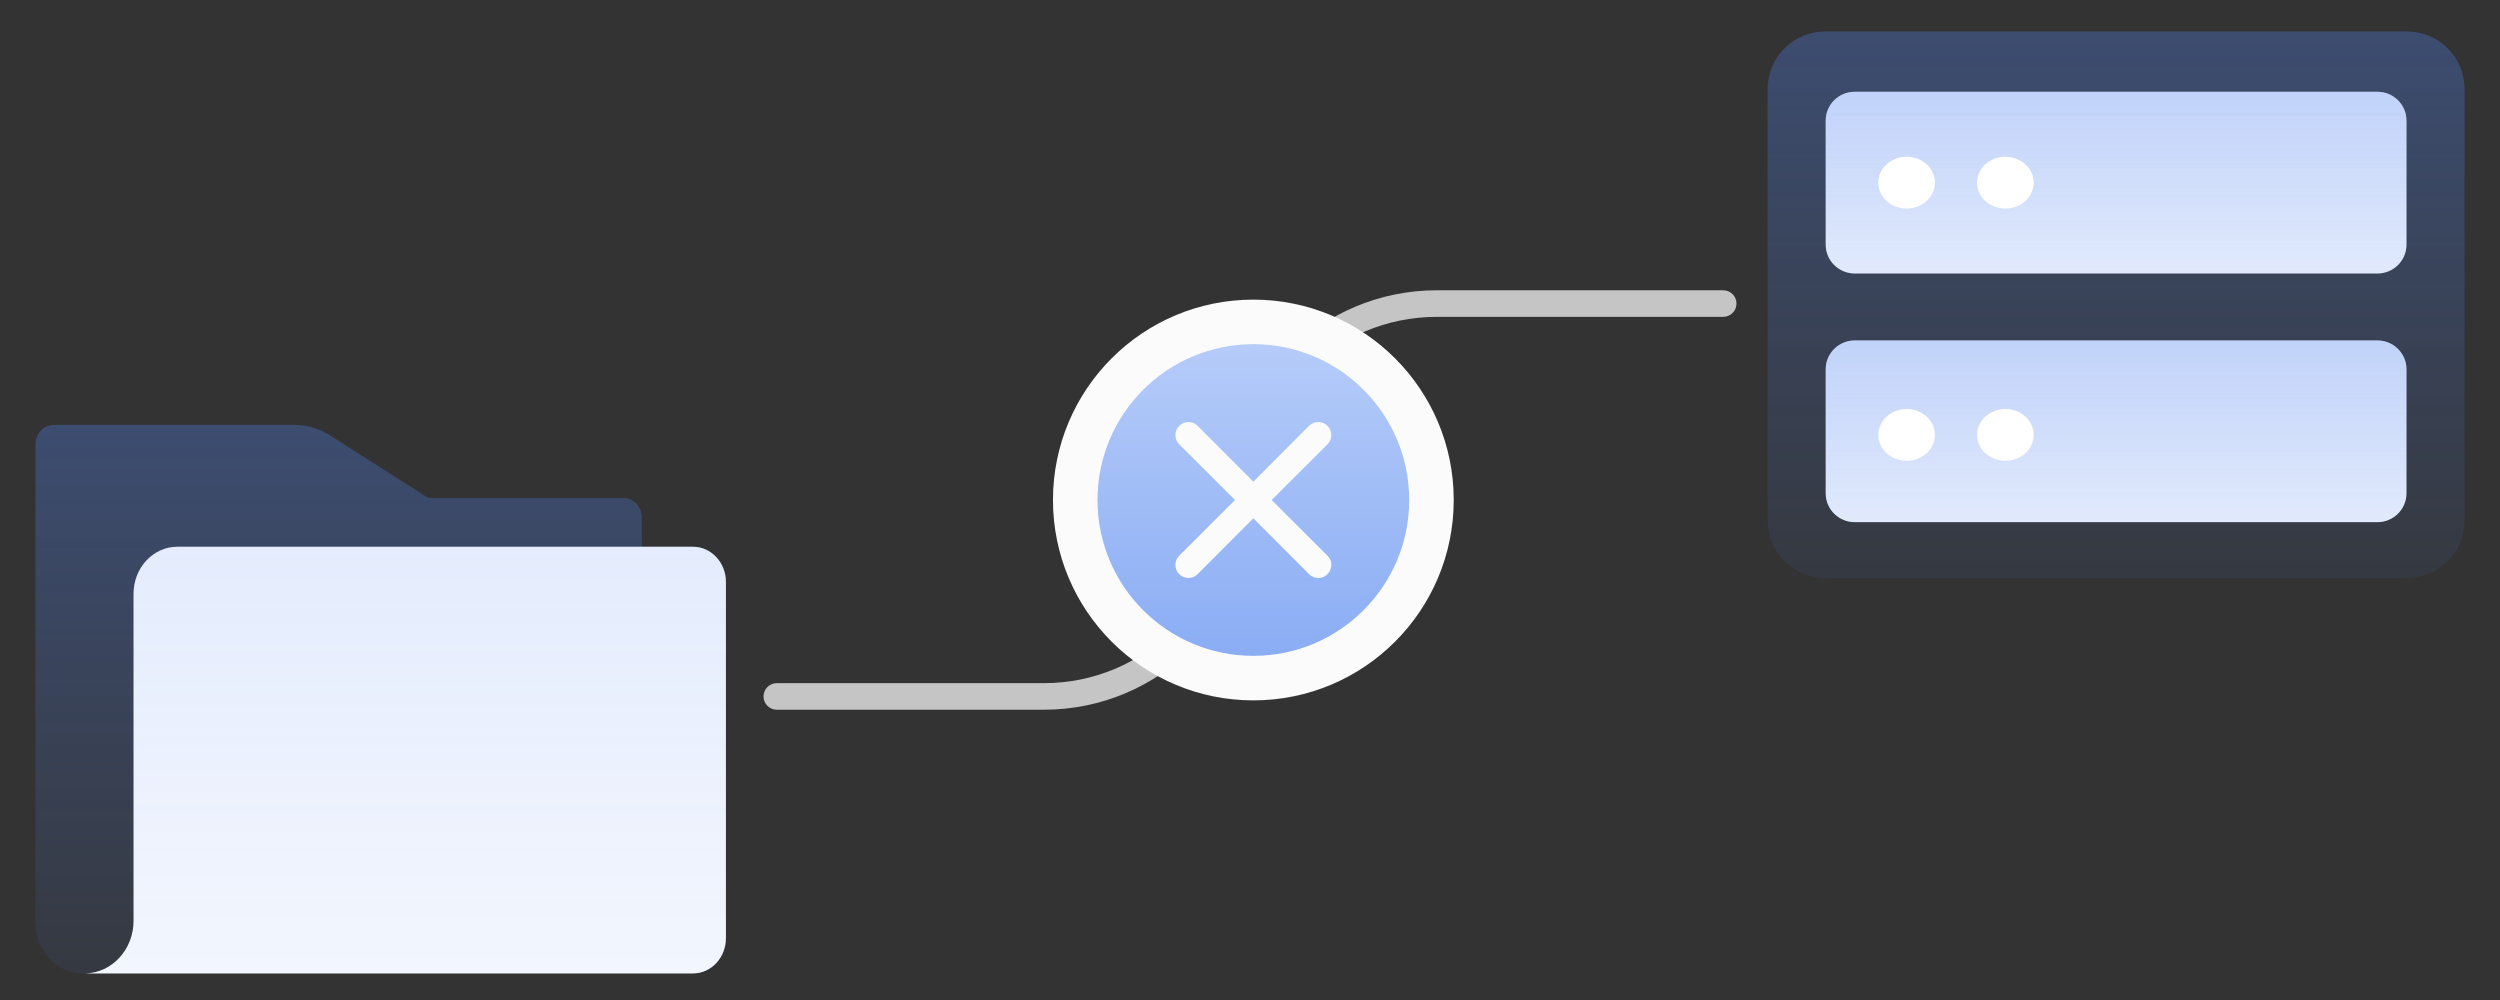 <svg width="250" height="100" viewBox="0 0 250 100" fill="none" xmlns="http://www.w3.org/2000/svg">
<rect x="0" y="0" width="250" height="100" fill="#333333" stroke="none"/>
<path d="M32.994 43.534C31.919 42.85 30.692 42.489 29.442 42.489H5.376C4.367 42.489 3.548 43.365 3.548 44.446V92.255C3.548 95.066 5.676 97.345 8.301 97.345H64.178V51.754C64.178 50.673 63.359 49.796 62.35 49.796H42.923C42.858 49.796 42.793 49.777 42.736 49.741L32.994 43.534Z" fill="url(#paint0_linear_9771_95702)" fill-opacity="0.32"/>
<path fill-rule="evenodd" clip-rule="evenodd" d="M8.533 97.344H69.3C71.118 97.344 72.591 95.767 72.591 93.821V58.198C72.591 56.252 71.118 54.675 69.3 54.675H17.744C15.321 54.675 13.356 56.778 13.356 59.373V92.076C13.356 94.951 11.206 97.288 8.533 97.343V97.344Z" fill="white"/>
<path fill-rule="evenodd" clip-rule="evenodd" d="M8.533 97.344H69.3C71.118 97.344 72.591 95.767 72.591 93.821V58.198C72.591 56.252 71.118 54.675 69.3 54.675H17.744C15.321 54.675 13.356 56.778 13.356 59.373V92.076C13.356 94.951 11.206 97.288 8.533 97.343V97.344Z" fill="url(#paint1_linear_9771_95702)" fill-opacity="0.32"/>
<path d="M176.763 8.892C176.763 5.714 179.363 3.138 182.571 3.138H240.645C243.852 3.138 246.452 5.714 246.452 8.892V52.044C246.452 55.221 243.852 57.797 240.645 57.797H182.571C179.363 57.797 176.763 55.221 176.763 52.044V8.892Z" fill="url(#paint2_linear_9771_95702)" fill-opacity="0.32"/>
<path d="M182.571 12.056C182.571 10.467 183.871 9.179 185.475 9.179H237.741C239.345 9.179 240.645 10.467 240.645 12.056V24.471C240.645 26.06 239.345 27.348 237.741 27.348H185.475C183.871 27.348 182.571 26.06 182.571 24.471V12.056Z" fill="white"/>
<path d="M182.571 12.056C182.571 10.467 183.871 9.179 185.475 9.179H237.741C239.345 9.179 240.645 10.467 240.645 12.056V24.471C240.645 26.06 239.345 27.348 237.741 27.348H185.475C183.871 27.348 182.571 26.06 182.571 24.471V12.056Z" fill="url(#paint3_linear_9771_95702)" fill-opacity="0.75"/>
<ellipse cx="190.66" cy="18.263" rx="2.83" ry="2.59" fill="white"/>
<ellipse cx="200.537" cy="18.263" rx="2.83" ry="2.59" fill="white"/>
<path d="M182.571 36.924C182.571 35.335 183.871 34.047 185.475 34.047H237.741C239.345 34.047 240.645 35.335 240.645 36.924V49.339C240.645 50.928 239.345 52.216 237.741 52.216H185.475C183.871 52.216 182.571 50.928 182.571 49.339V36.924Z" fill="white"/>
<path d="M182.571 36.924C182.571 35.335 183.871 34.047 185.475 34.047H237.741C239.345 34.047 240.645 35.335 240.645 36.924V49.339C240.645 50.928 239.345 52.216 237.741 52.216H185.475C183.871 52.216 182.571 50.928 182.571 49.339V36.924Z" fill="url(#paint4_linear_9771_95702)" fill-opacity="0.75"/>
<ellipse cx="190.66" cy="43.49" rx="2.83" ry="2.59" fill="white"/>
<ellipse cx="200.537" cy="43.49" rx="2.83" ry="2.59" fill="white"/>
<path fill-rule="evenodd" clip-rule="evenodd" d="M143.676 31.685C133.561 31.685 125.361 39.885 125.361 50C125.361 61.582 115.972 70.971 104.39 70.971H77.679C76.945 70.971 76.351 70.376 76.351 69.643C76.351 68.91 76.945 68.315 77.679 68.315H104.39C114.506 68.315 122.706 60.115 122.706 50C122.706 38.418 132.094 29.029 143.676 29.029H172.322C173.055 29.029 173.649 29.624 173.649 30.357C173.649 31.09 173.055 31.685 172.322 31.685H143.676Z" fill="#C5C5C5"/>
<circle cx="125.335" cy="50" r="17.811" fill="white"/>
<circle cx="125.335" cy="50" r="17.811" fill="url(#paint5_linear_9771_95702)" fill-opacity="0.8"/>
<circle cx="125.335" cy="50" r="17.811" stroke="#FBFBFB" stroke-width="4.453"/>
<path d="M127.167 50L132.751 44.428C132.996 44.184 133.133 43.852 133.133 43.506C133.133 43.16 132.996 42.829 132.751 42.584C132.506 42.34 132.175 42.202 131.829 42.202C131.483 42.202 131.151 42.34 130.907 42.584L125.335 48.169L119.764 42.584C119.519 42.34 119.188 42.202 118.842 42.202C118.496 42.202 118.164 42.34 117.92 42.584C117.675 42.829 117.538 43.16 117.538 43.506C117.538 43.852 117.675 44.184 117.92 44.428L123.504 50L117.92 55.571C117.798 55.692 117.701 55.836 117.636 55.994C117.57 56.152 117.536 56.322 117.536 56.493C117.536 56.665 117.57 56.834 117.636 56.993C117.701 57.151 117.798 57.294 117.92 57.415C118.041 57.537 118.184 57.634 118.342 57.7C118.501 57.766 118.67 57.799 118.842 57.799C119.013 57.799 119.183 57.766 119.341 57.7C119.5 57.634 119.643 57.537 119.764 57.415L125.335 51.831L130.907 57.415C131.028 57.537 131.171 57.634 131.329 57.7C131.488 57.766 131.657 57.799 131.829 57.799C132 57.799 132.17 57.766 132.328 57.7C132.487 57.634 132.63 57.537 132.751 57.415C132.873 57.294 132.969 57.151 133.035 56.993C133.101 56.834 133.135 56.665 133.135 56.493C133.135 56.322 133.101 56.152 133.035 55.994C132.969 55.836 132.873 55.692 132.751 55.571L127.167 50Z" fill="#FBFBFB"/>
<defs>
<linearGradient id="paint0_linear_9771_95702" x1="33.863" y1="42.489" x2="33.863" y2="97.345" gradientUnits="userSpaceOnUse">
<stop stop-color="#5183F0"/>
<stop offset="1" stop-color="#5183F0" stop-opacity="0.23"/>
</linearGradient>
<linearGradient id="paint1_linear_9771_95702" x1="40.562" y1="54.675" x2="40.562" y2="97.344" gradientUnits="userSpaceOnUse">
<stop offset="0" stop-color="#5183F0" stop-opacity="0.64"/>
<stop offset="0" stop-color="#5183F0" stop-opacity="0.48"/>
<stop offset="1" stop-color="#5183F0" stop-opacity="0.23"/>
</linearGradient>
<linearGradient id="paint2_linear_9771_95702" x1="211.608" y1="3.138" x2="211.608" y2="57.797" gradientUnits="userSpaceOnUse">
<stop stop-color="#5183F0"/>
<stop offset="1" stop-color="#5183F0" stop-opacity="0.23"/>
</linearGradient>
<linearGradient id="paint3_linear_9771_95702" x1="211.608" y1="9.179" x2="211.608" y2="27.348" gradientUnits="userSpaceOnUse">
<stop offset="0" stop-color="#5183F0" stop-opacity="0.64"/>
<stop offset="0" stop-color="#5183F0" stop-opacity="0.48"/>
<stop offset="1" stop-color="#5183F0" stop-opacity="0.23"/>
</linearGradient>
<linearGradient id="paint4_linear_9771_95702" x1="211.608" y1="34.047" x2="211.608" y2="52.216" gradientUnits="userSpaceOnUse">
<stop offset="0" stop-color="#5183F0" stop-opacity="0.64"/>
<stop offset="0" stop-color="#5183F0" stop-opacity="0.48"/>
<stop offset="1" stop-color="#5183F0" stop-opacity="0.23"/>
</linearGradient>
<linearGradient id="paint5_linear_9771_95702" x1="125.335" y1="34.416" x2="125.335" y2="65.584" gradientUnits="userSpaceOnUse">
<stop stop-color="#A3BFF8"/>
<stop offset="1" stop-color="#6D98F1"/>
</linearGradient>
</defs>
</svg>
